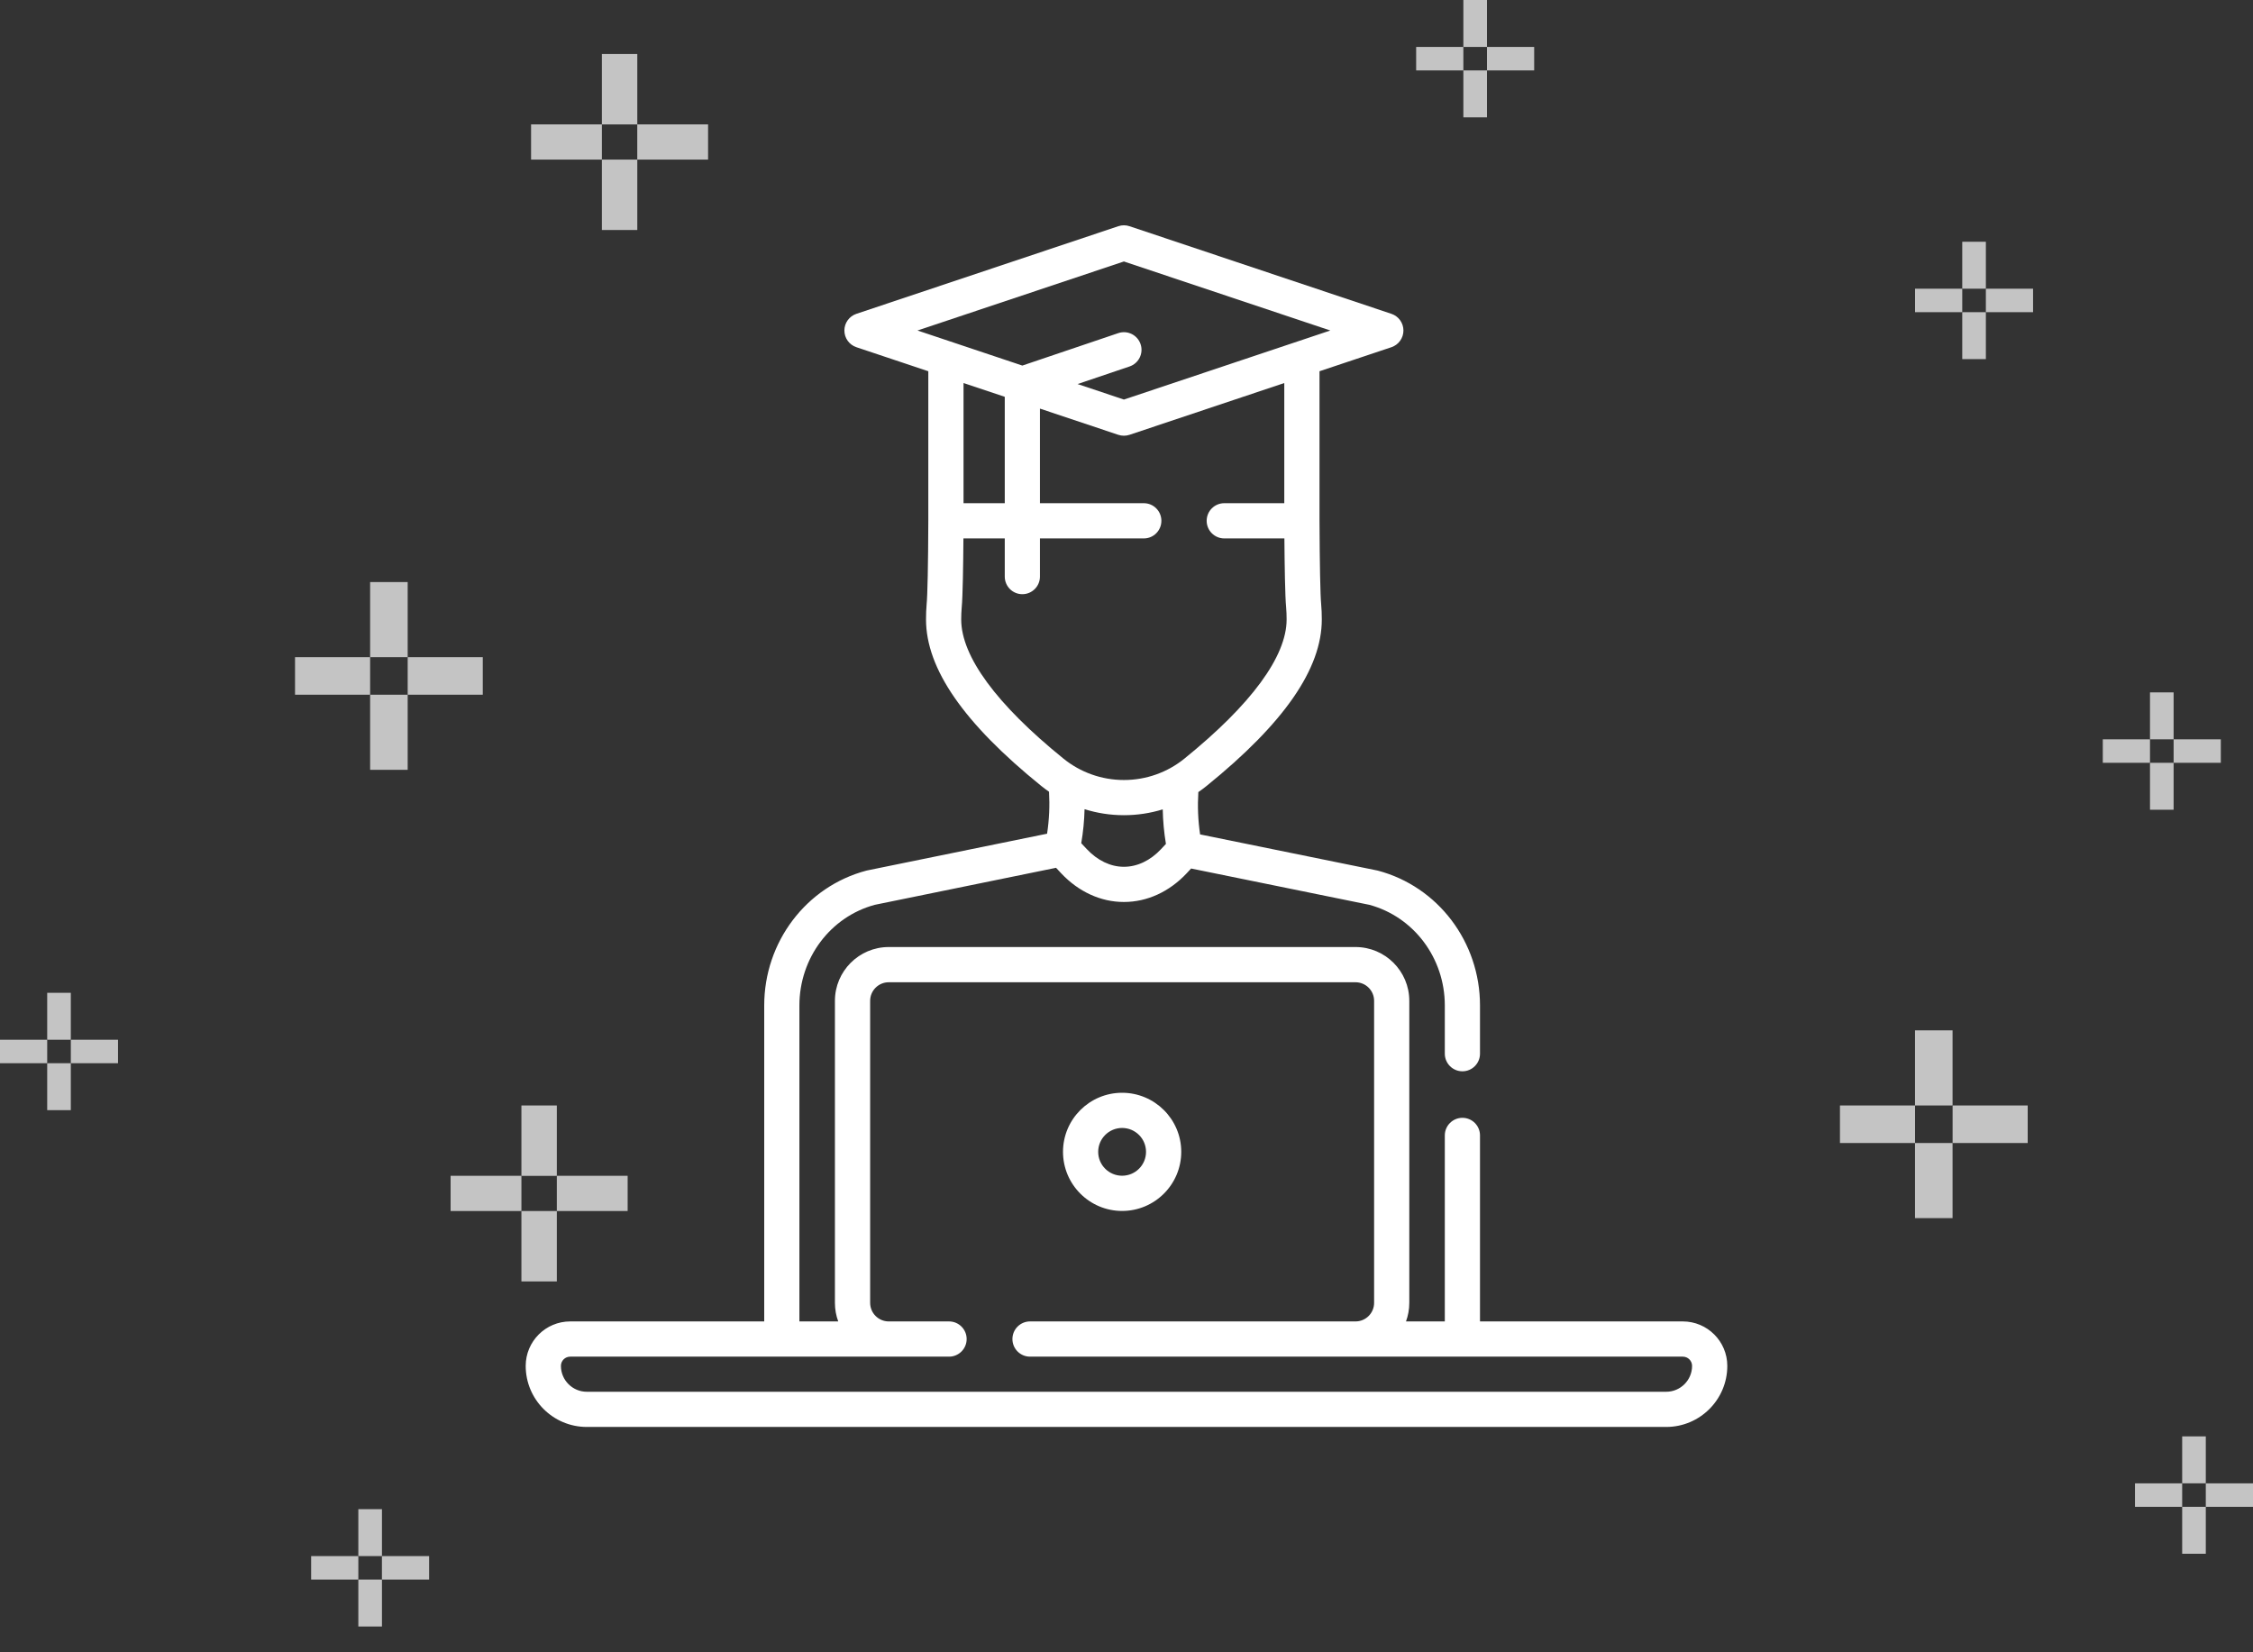 <svg width="60" height="44" viewBox="0 0 60 44" fill="none" xmlns="http://www.w3.org/2000/svg">
<rect x="0" y="0" width="60" height="44" fill="#333333" stroke="none"/>
<rect x="50.999" y="27.438" width="1" height="2" fill="#C4C4C4"/>
<rect x="50.999" y="30.438" width="1" height="2" fill="#C4C4C4"/>
<rect x="52" y="30.438" width="1" height="2" transform="rotate(-90 52 30.438)" fill="#C4C4C4"/>
<rect x="49" y="30.438" width="1" height="2" transform="rotate(-90 49 30.438)" fill="#C4C4C4"/>
<rect x="58.114" y="38.25" width="0.629" height="1.25" fill="#C4C4C4"/>
<rect x="58.114" y="40.126" width="0.629" height="1.25" fill="#C4C4C4"/>
<rect x="58.743" y="40.126" width="0.625" height="1.257" transform="rotate(-90 58.743 40.126)" fill="#C4C4C4"/>
<rect x="56.857" y="40.126" width="0.625" height="1.257" transform="rotate(-90 56.857 40.126)" fill="#C4C4C4"/>
<rect x="9.857" y="15.5" width="1" height="2" fill="#C4C4C4"/>
<rect x="9.857" y="18.5" width="1" height="2" fill="#C4C4C4"/>
<rect x="10.857" y="18.5" width="1" height="2" transform="rotate(-90 10.857 18.5)" fill="#C4C4C4"/>
<rect x="7.857" y="18.5" width="1" height="2" transform="rotate(-90 7.857 18.5)" fill="#C4C4C4"/>
<rect x="9.543" y="40.188" width="0.629" height="1.25" fill="#C4C4C4"/>
<rect x="9.543" y="42.063" width="0.629" height="1.25" fill="#C4C4C4"/>
<rect x="10.171" y="42.063" width="0.625" height="1.257" transform="rotate(-90 10.171 42.063)" fill="#C4C4C4"/>
<rect x="8.286" y="42.063" width="0.625" height="1.257" transform="rotate(-90 8.286 42.063)" fill="#C4C4C4"/>
<rect x="16.029" y="1.438" width="0.943" height="1.875" fill="#C4C4C4"/>
<rect x="16.029" y="4.25" width="0.943" height="1.875" fill="#C4C4C4"/>
<rect x="16.971" y="4.25" width="0.938" height="1.886" transform="rotate(-90 16.971 4.25)" fill="#C4C4C4"/>
<rect x="14.143" y="4.25" width="0.938" height="1.886" transform="rotate(-90 14.143 4.25)" fill="#C4C4C4"/>
<rect x="1.257" y="26.438" width="0.629" height="1.25" fill="#C4C4C4"/>
<rect x="1.257" y="28.313" width="0.629" height="1.25" fill="#C4C4C4"/>
<rect x="1.886" y="28.313" width="0.625" height="1.257" transform="rotate(-90 1.886 28.313)" fill="#C4C4C4"/>
<rect y="28.313" width="0.625" height="1.257" transform="rotate(-90 0 28.313)" fill="#C4C4C4"/>
<rect x="38.971" width="0.629" height="1.25" fill="#C4C4C4"/>
<rect x="38.971" y="1.875" width="0.629" height="1.25" fill="#C4C4C4"/>
<rect x="39.6" y="1.875" width="0.625" height="1.257" transform="rotate(-90 39.6 1.875)" fill="#C4C4C4"/>
<rect x="37.714" y="1.875" width="0.625" height="1.257" transform="rotate(-90 37.714 1.875)" fill="#C4C4C4"/>
<rect x="52.257" y="6.438" width="0.629" height="1.25" fill="#C4C4C4"/>
<rect x="52.257" y="8.313" width="0.629" height="1.25" fill="#C4C4C4"/>
<rect x="52.886" y="8.313" width="0.625" height="1.257" transform="rotate(-90 52.886 8.313)" fill="#C4C4C4"/>
<rect x="51" y="8.313" width="0.625" height="1.257" transform="rotate(-90 51 8.313)" fill="#C4C4C4"/>
<rect x="57.257" y="18.438" width="0.629" height="1.25" fill="#C4C4C4"/>
<rect x="57.257" y="20.313" width="0.629" height="1.25" fill="#C4C4C4"/>
<rect x="57.886" y="20.313" width="0.625" height="1.257" transform="rotate(-90 57.886 20.313)" fill="#C4C4C4"/>
<rect x="56" y="20.313" width="0.625" height="1.257" transform="rotate(-90 56 20.313)" fill="#C4C4C4"/>
<rect x="13.886" y="29.438" width="0.943" height="1.875" fill="#C4C4C4"/>
<rect x="13.886" y="32.249" width="0.943" height="1.875" fill="#C4C4C4"/>
<rect x="14.829" y="32.249" width="0.938" height="1.886" transform="rotate(-90 14.829 32.249)" fill="#C4C4C4"/>
<rect x="12" y="32.249" width="0.938" height="1.886" transform="rotate(-90 12 32.249)" fill="#C4C4C4"/>
<g clip-path="url(#clip0)">
<path d="M44.815 35.189H39.414V30.235C39.414 29.977 39.205 29.767 38.946 29.767C38.687 29.767 38.477 29.977 38.477 30.235V35.189H37.443C37.5 35.035 37.531 34.868 37.531 34.694V26.651C37.531 25.862 36.889 25.219 36.099 25.219H23.668C22.878 25.219 22.235 25.862 22.235 26.651V34.694C22.235 34.868 22.266 35.035 22.323 35.189H21.289V26.774C21.289 25.514 22.114 24.414 23.297 24.095L28.124 23.109C28.169 23.157 28.213 23.206 28.259 23.254C28.722 23.747 29.315 24.019 29.925 24.019H29.936C30.548 24.019 31.14 23.748 31.602 23.256C31.642 23.214 31.681 23.171 31.721 23.128L36.468 24.095C37.652 24.415 38.477 25.514 38.477 26.774V28.059C38.477 28.318 38.687 28.528 38.946 28.528C39.205 28.528 39.414 28.318 39.414 28.059V26.774C39.414 25.085 38.296 23.609 36.696 23.185C36.687 23.183 36.678 23.181 36.669 23.179L31.96 22.22C31.905 21.848 31.89 21.479 31.913 21.093C31.989 21.041 32.062 20.987 32.133 20.929C34.198 19.258 35.201 17.808 35.201 16.497C35.201 16.358 35.196 16.222 35.184 16.088C35.161 15.854 35.145 15.024 35.14 13.867H35.14V9.886L37.055 9.246C37.246 9.182 37.375 9.003 37.375 8.801C37.375 8.6 37.246 8.421 37.055 8.357L30.08 6.024C29.983 5.991 29.879 5.991 29.782 6.024L22.807 8.357C22.616 8.421 22.487 8.6 22.487 8.801C22.487 9.003 22.616 9.182 22.807 9.246L24.722 9.886V13.867C24.718 15.025 24.701 15.856 24.677 16.096C24.666 16.222 24.661 16.357 24.661 16.496C24.661 17.808 25.664 19.258 27.727 20.927C27.795 20.982 27.865 21.034 27.937 21.084C27.958 21.459 27.942 21.825 27.885 22.201L23.096 23.179C23.087 23.181 23.078 23.183 23.07 23.185C21.47 23.609 20.352 25.085 20.352 26.773V35.189H15.185C14.531 35.189 14 35.72 14 36.373C14 37.27 14.73 37.999 15.628 37.999H44.372C45.27 37.999 46 37.27 46 36.373C46 35.72 45.468 35.189 44.815 35.189ZM30.919 22.613C30.635 22.916 30.286 23.082 29.933 23.082C29.931 23.082 29.929 23.082 29.927 23.082C29.576 23.082 29.227 22.915 28.942 22.611C28.892 22.559 28.843 22.506 28.795 22.454C28.847 22.148 28.876 21.848 28.883 21.548C29.218 21.653 29.569 21.708 29.924 21.708H29.938C30.288 21.708 30.634 21.655 30.965 21.553C30.971 21.861 30.999 22.165 31.05 22.473C31.007 22.52 30.963 22.567 30.919 22.613ZM24.434 8.801L29.931 6.963L35.428 8.801L29.931 10.64L28.697 10.227L30.081 9.759C30.327 9.676 30.458 9.41 30.375 9.165C30.292 8.919 30.026 8.788 29.781 8.871L27.226 9.735L24.434 8.801ZM26.758 10.567V13.4H25.66V10.2L26.758 10.567ZM25.598 16.496C25.598 16.384 25.603 16.276 25.611 16.182C25.64 15.89 25.652 15.031 25.657 14.338H26.758V15.354C26.758 15.613 26.967 15.823 27.226 15.823C27.485 15.823 27.695 15.613 27.695 15.354V14.338H30.461C30.72 14.338 30.929 14.128 30.929 13.869C30.929 13.61 30.72 13.4 30.461 13.4H27.695V10.881L29.782 11.579C29.831 11.595 29.881 11.603 29.931 11.603C29.981 11.603 30.032 11.595 30.08 11.579L34.202 10.2V13.4H32.604C32.345 13.4 32.135 13.61 32.135 13.869C32.135 14.128 32.345 14.338 32.604 14.338H34.205C34.21 15.03 34.223 15.886 34.251 16.174C34.26 16.276 34.264 16.384 34.264 16.497C34.264 17.48 33.323 18.76 31.543 20.201C31.09 20.569 30.521 20.771 29.936 20.771C29.933 20.771 29.929 20.771 29.926 20.771C29.342 20.771 28.771 20.568 28.318 20.199C26.539 18.759 25.598 17.479 25.598 16.496ZM44.372 37.062H15.628C15.247 37.062 14.938 36.753 14.938 36.373C14.938 36.237 15.048 36.127 15.185 36.127H25.274C25.533 36.127 25.743 35.917 25.743 35.658C25.743 35.399 25.533 35.189 25.274 35.189H23.668C23.395 35.189 23.173 34.967 23.173 34.694V26.651C23.173 26.379 23.395 26.157 23.668 26.157H36.099C36.372 26.157 36.594 26.379 36.594 26.651V34.694C36.594 34.967 36.372 35.189 36.099 35.189H27.431C27.172 35.189 26.962 35.399 26.962 35.658C26.962 35.917 27.172 36.127 27.431 36.127H44.815C44.952 36.127 45.062 36.237 45.062 36.373C45.062 36.753 44.753 37.062 44.372 37.062Z" fill="white"/>
<path d="M29.883 32.247C30.752 32.247 31.458 31.541 31.458 30.673C31.458 29.805 30.751 29.1 29.883 29.1C29.015 29.1 28.309 29.805 28.309 30.673C28.309 31.541 29.015 32.247 29.883 32.247ZM29.883 30.037C30.235 30.037 30.52 30.322 30.52 30.673C30.52 31.024 30.235 31.309 29.883 31.309C29.532 31.309 29.246 31.024 29.246 30.673C29.246 30.322 29.532 30.037 29.883 30.037Z" fill="white"/>
</g>
<defs>
<clipPath id="clip0">
<rect width="32" height="32" fill="white" transform="translate(14 6)"/>
</clipPath>
</defs>
</svg>
